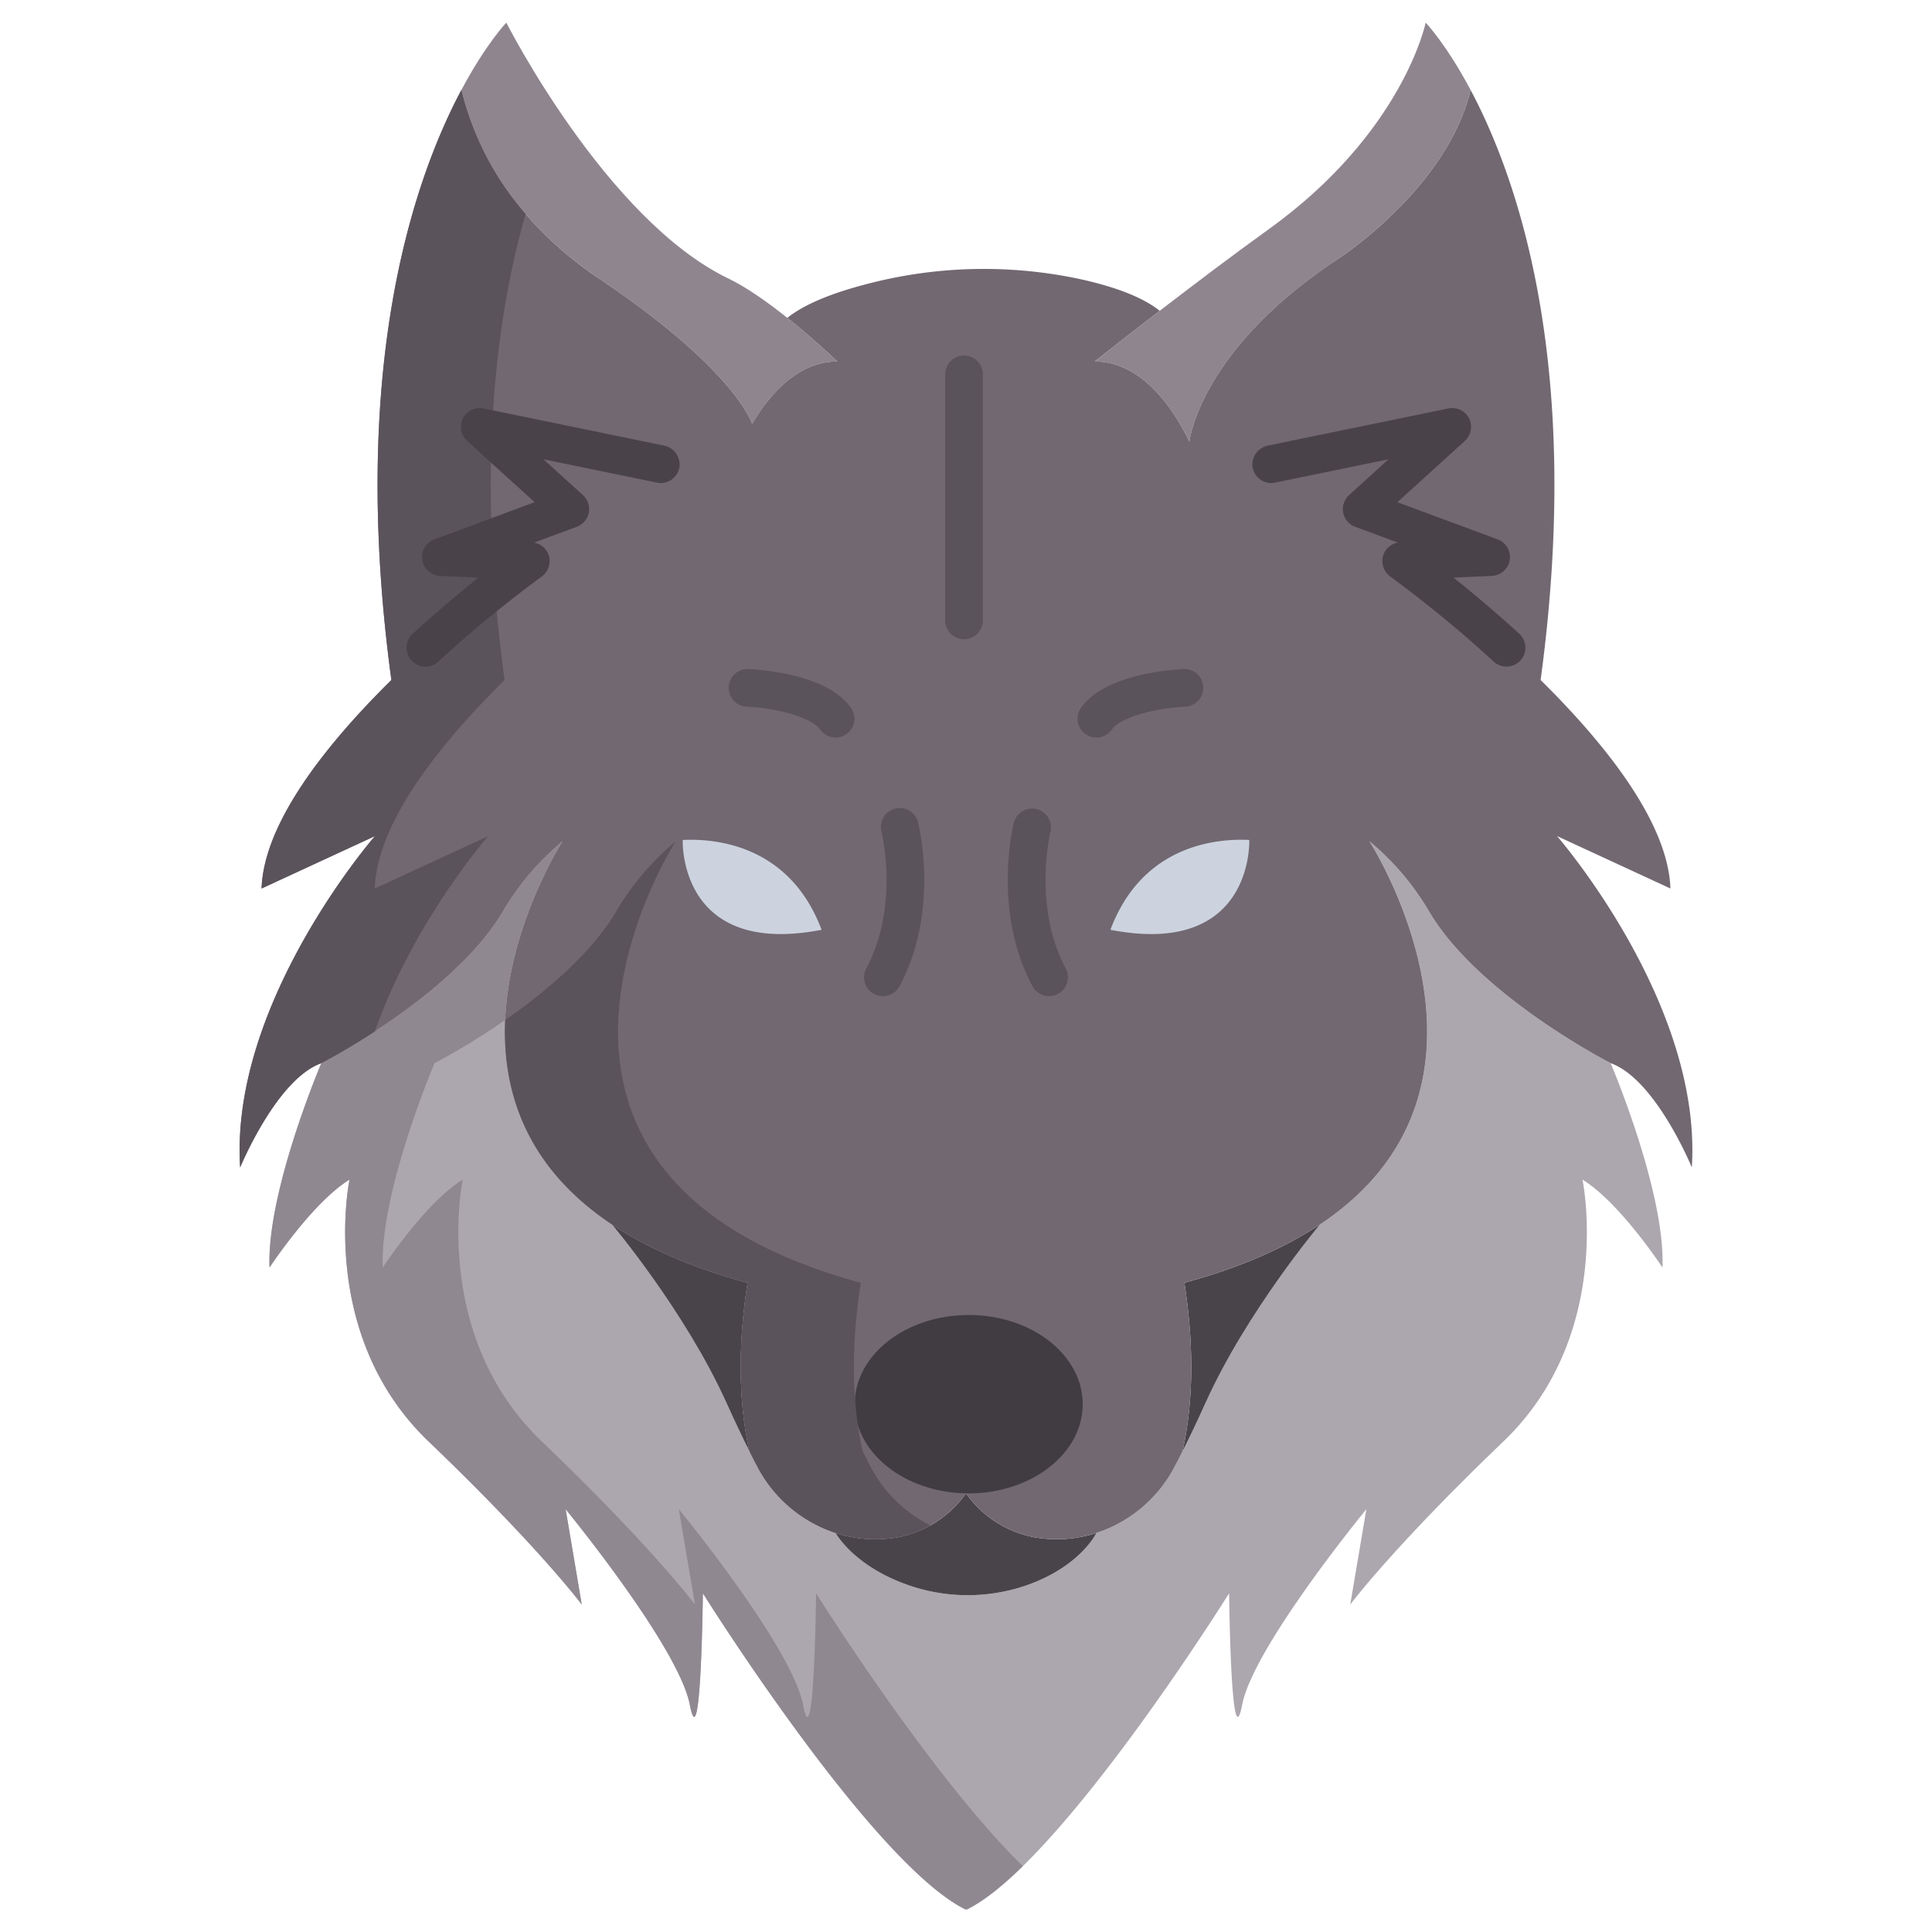 <svg id="Layer_1" height="512" viewBox="0 0 512 512" width="512" xmlns="http://www.w3.org/2000/svg" data-name="Layer 1"><path d="m426.84 281.75s14.52 34.06 13.73 54.15c0 0-11.36-17.29-21.19-23.28 0 0 8.55 41.1-20.94 69.36s-40.61 43.24-40.61 43.24l4.27-25.26s-29.92 36.4-32.91 51.81-3.46-29.54-3.46-29.54-44.34 71.03-69.22 83.66a.976.976 0 0 1 -.91 0c-24.88-12.63-69.33-83.66-69.33-83.66s-.47 44.95-3.46 29.54-32.91-51.81-32.91-51.81l4.27 25.26s-11.11-14.98-40.61-43.24-20.94-69.36-20.94-69.36c-9.83 5.99-21.19 23.28-21.19 23.28-.79-20.09 13.73-54.15 13.73-54.15s35.24-18 48.32-40.53a70.091 70.091 0 0 1 15.59-18.25s-41.91 64.9 13.11 101.53c0 0 19.35 22.95 30.31 47.22 2.29 5.07 4.32 9.33 6.12 12.89q1.125 2.25 2.13 4.14a36.041 36.041 0 0 0 20.7 17.5s4.56 8.45 18.47 13.54a47.758 47.758 0 0 0 33.36-.11c13.38-5.1 17.29-13.43 17.29-13.43a36.041 36.041 0 0 0 20.7-17.5q1-1.89 2.13-4.14c1.8-3.56 3.83-7.82 6.12-12.89 10.96-24.27 30.31-47.22 30.31-47.22 55.02-36.63 13.11-101.53 13.11-101.53a70.091 70.091 0 0 1 15.59 18.25c13.08 22.53 48.32 40.53 48.32 40.53z" fill="#aca6ae"/><path d="m216.27 422.23s-.47 44.95-3.46 29.54-32.91-51.81-32.91-51.81l4.27 25.26s-11.11-14.98-40.61-43.24-20.94-69.36-20.94-69.36c-9.83 5.99-21.19 23.28-21.19 23.28-.79-20.09 13.73-54.15 13.73-54.15a181.181 181.181 0 0 0 18.706-11.437c1.1-25.5 15.2-47.343 15.2-47.343a70.091 70.091 0 0 0 -15.59 18.25c-13.08 22.53-48.32 40.53-48.32 40.53s-14.516 34.06-13.726 54.15c0 0 11.36-17.29 21.19-23.28 0 0-8.55 41.1 20.94 69.36s40.61 43.24 40.61 43.24l-4.27-25.26s29.92 36.4 32.91 51.81 3.46-29.54 3.46-29.54 44.45 71.03 69.33 83.66a.976.976 0 0 0 .91 0c4.363-2.215 9.325-6.23 14.54-11.338-24.55-24.023-54.78-72.322-54.78-72.322z" fill="#8f8891"/><path d="m208.65 84.24c7.34 5.85 13.25 11.56 13.25 11.56-10.57 0-18.08 8.91-22.58 16.53 0 0-4.19-14.14-40.58-38.52-16.01-10.73-30.96-27.17-36.47-49.96 6.51-12.24 11.91-17.85 11.91-17.85s26.45 52.21 58.85 67.81c4.94 2.37 10.61 6.44 15.62 10.43z" fill="#8f858f"/><path d="m377.82 6s5.4 5.61 11.91 17.85c-5.51 22.79-27.94 40-35.55 45.05-36.46 24.2-38.98 48.14-38.98 48.14-3.87-8.01-12.22-21.24-25.1-21.24 0 0 7.25-5.76 17.23-13.43 8.58-6.6 19.18-14.63 28.91-21.63 35.62-25.62 41.58-54.74 41.58-54.74z" fill="#8f858f"/><path d="m290.56 406.25s-3.91 8.33-17.29 13.43a47.758 47.758 0 0 1 -33.36.11c-13.91-5.09-18.47-13.54-18.47-13.54a34.08 34.08 0 0 0 16.43 1.15 28.63 28.63 0 0 0 18.13-11.65 28.63 28.63 0 0 0 18.13 11.65 34.08 34.08 0 0 0 16.43-1.15z" fill="#494449"/><path d="m198.61 384.61c-1.8-3.56-3.83-7.82-6.12-12.89-10.96-24.27-30.31-47.22-30.31-47.22 9.11 6.07 20.88 11.36 35.94 15.45-2.27 14.62-2.75 30.12.49 44.66z" fill="#494449"/><path d="m349.82 324.5s-19.35 22.95-30.31 47.22c-2.29 5.07-4.32 9.33-6.12 12.89 3.24-14.54 2.76-30.04.49-44.66 15.06-4.09 26.83-9.38 35.94-15.45z" fill="#494449"/><path d="m412.63 221.57 30.05 13.89c-.6-17.51-17.3-38.37-34.4-55.25 11.22-82.81-5.79-132.35-18.55-156.36-5.51 22.79-27.94 40-35.55 45.05-36.46 24.2-38.98 48.14-38.98 48.14-3.87-8.01-12.22-21.24-25.1-21.24 0 0 7.25-5.76 17.23-13.43v-.01c-5.01-4.01-13.2-6.69-21.49-8.48a122.039 122.039 0 0 0 -55.73 1.29c-8.26 2.11-16.45 5.05-21.46 9.07 7.34 5.85 13.25 11.56 13.25 11.56-10.57 0-18.08 8.91-22.58 16.53 0 0-4.19-14.14-40.58-38.52-16.01-10.73-30.96-27.17-36.47-49.96-12.76 24.01-29.77 73.55-18.55 156.36-17.1 16.88-33.8 37.74-34.4 55.25l30.05-13.89s-38.53 44.2-35.72 87.8c0 0 9.6-23.38 21.51-27.62 0 0 35.24-18 48.32-40.53a70.091 70.091 0 0 1 15.59-18.25s-41.91 64.9 13.11 101.53c9.11 6.07 20.88 11.36 35.94 15.45-2.27 14.62-2.75 30.12.49 44.66q1.125 2.25 2.13 4.14a36.041 36.041 0 0 0 20.7 17.5 34.08 34.08 0 0 0 16.43 1.15 28.63 28.63 0 0 0 18.13-11.65 28.63 28.63 0 0 0 18.13 11.65 34.08 34.08 0 0 0 16.43-1.15 36.041 36.041 0 0 0 20.7-17.5q1-1.89 2.13-4.14c3.24-14.54 2.76-30.04.49-44.66 15.06-4.09 26.83-9.38 35.94-15.45 55.02-36.63 13.11-101.53 13.11-101.53a70.091 70.091 0 0 1 15.59 18.25c13.08 22.53 48.32 40.53 48.32 40.53 11.91 4.24 21.51 27.62 21.51 27.62 2.81-43.6-35.72-87.8-35.72-87.8z" fill="#726871"/><path d="m217.73 246.41h-.01c-38.08 7.37-36.79-23.81-36.79-23.81 7.28-.37 23.64.75 33.26 16.49a42.587 42.587 0 0 1 3.54 7.32z" fill="#ccd3df"/><path d="m331.07 222.6s1.29 31.18-36.79 23.81h-.01a42.587 42.587 0 0 1 3.54-7.32c9.62-15.74 25.98-16.86 33.26-16.49z" fill="#ccd3df"/><path d="m256.72 348.49c16.68 0 30.21 10.58 30.21 23.63s-13.53 23.64-30.21 23.64c-.24 0-.48 0-.72-.01-16.35-.3-29.49-10.76-29.49-23.63 0-13.05 13.53-23.63 30.21-23.63z" fill="#403c42"/><g fill="#5b535b"><path d="m99.32 235.46c.6-17.51 17.3-38.37 34.4-55.25-7.479-55.2-2.411-95.6 5.577-123.523a78.462 78.462 0 0 1 -17.027-32.837c-12.76 24.01-29.77 73.55-18.55 156.36-17.1 16.88-33.8 37.74-34.4 55.25l30.05-13.89s-38.53 44.2-35.72 87.8c0 0 9.6-23.38 21.51-27.62 0 0 6.11-3.125 14.18-8.389 10.161-29 30.03-51.791 30.03-51.791z"/><path d="m230.74 388.75q-1.005-1.89-2.13-4.14c-3.24-14.54-2.76-30.04-.49-44.66-15.06-4.09-26.83-9.38-35.94-15.45-55.02-36.63-13.11-101.53-13.11-101.53a70.091 70.091 0 0 0 -15.59 18.25c-6.656 11.464-19.045 21.749-29.614 29.093-.8 18.449 5.215 38.809 28.314 54.187 9.11 6.07 20.88 11.36 35.94 15.45-2.27 14.62-2.75 30.12.49 44.66q1.125 2.25 2.13 4.14a36.041 36.041 0 0 0 20.7 17.5 34.08 34.08 0 0 0 16.43 1.15 27.8 27.8 0 0 0 8.683-3.15 36.2 36.2 0 0 1 -15.813-15.5z"/><path d="m255.48 169.4a5 5 0 0 1 -5-5v-65.183a5 5 0 0 1 10 0v65.183a5 5 0 0 1 -5 5z"/><path d="m233.976 263.99a5 5 0 0 1 -4.4-7.363c8.832-16.479 4.085-36.034 4.036-36.23a5 5 0 1 1 9.7-2.429c.238.952 5.714 23.537-4.923 43.384a5 5 0 0 1 -4.413 2.638z"/><path d="m221.443 195.466a4.993 4.993 0 0 1 -4.078-2.1c-2.647-3.719-13.172-5.827-19.451-6.08a5 5 0 1 1 .4-9.992 68.583 68.583 0 0 1 10.525 1.4c8.117 1.748 13.726 4.733 16.671 8.872a5 5 0 0 1 -4.07 7.9z"/><path d="m278.024 263.99a5 5 0 0 1 -4.411-2.638c-10.637-19.847-5.161-42.432-4.923-43.384a5 5 0 0 1 9.7 2.423c-.084.349-4.707 19.925 4.035 36.236a5 5 0 0 1 -4.4 7.363z"/><path d="m290.557 195.466a5 5 0 0 1 -4.07-7.9c2.945-4.139 8.554-7.124 16.671-8.872a68.583 68.583 0 0 1 10.525-1.4 5 5 0 0 1 .4 9.992c-6.477.275-16.792 2.342-19.452 6.08a4.993 4.993 0 0 1 -4.074 2.1z"/></g><path d="m402.626 167.949c-6.44-5.872-12.522-10.955-17.4-14.865l10.021-.457a5.1 5.1 0 0 0 4.561-3.155 5.005 5.005 0 0 0 -2.912-6.534l-26.572-9.853 17.789-16.149a5.114 5.114 0 0 0 1.6-5 5.006 5.006 0 0 0 -5.864-3.694l-47.763 9.825a5.146 5.146 0 0 0 -4.177 5.459 5 5 0 0 0 5.981 4.379l30.076-6.186-10.32 9.367a5.218 5.218 0 0 0 -1.764 3.443 5.007 5.007 0 0 0 3.249 5.073l11.305 4.191a5 5 0 0 0 -4.068 4.258 5.18 5.18 0 0 0 2.193 4.834 324.751 324.751 0 0 1 27.3 22.459 5.009 5.009 0 1 0 6.76-7.394z" fill="#494349"/><path d="m175.909 118.066-47.762-9.825a5.006 5.006 0 0 0 -5.863 3.692 5.114 5.114 0 0 0 1.6 5l17.79 16.149-26.574 9.856a5.005 5.005 0 0 0 -2.912 6.534 5.1 5.1 0 0 0 4.561 3.155l10.021.457c-4.876 3.91-10.958 8.993-17.4 14.865a5.013 5.013 0 0 0 3.371 8.718h.011a5.029 5.029 0 0 0 3.39-1.324 324.942 324.942 0 0 1 27.29-22.459 5.178 5.178 0 0 0 2.192-4.834 5 5 0 0 0 -4.067-4.258l11.133-4.128a5.214 5.214 0 0 0 2.919-2.537 5.006 5.006 0 0 0 -1.125-5.917l-10.457-9.492 30.076 6.186a5 5 0 0 0 5.981-4.379 5.146 5.146 0 0 0 -4.175-5.459z" fill="#494349"/></svg>